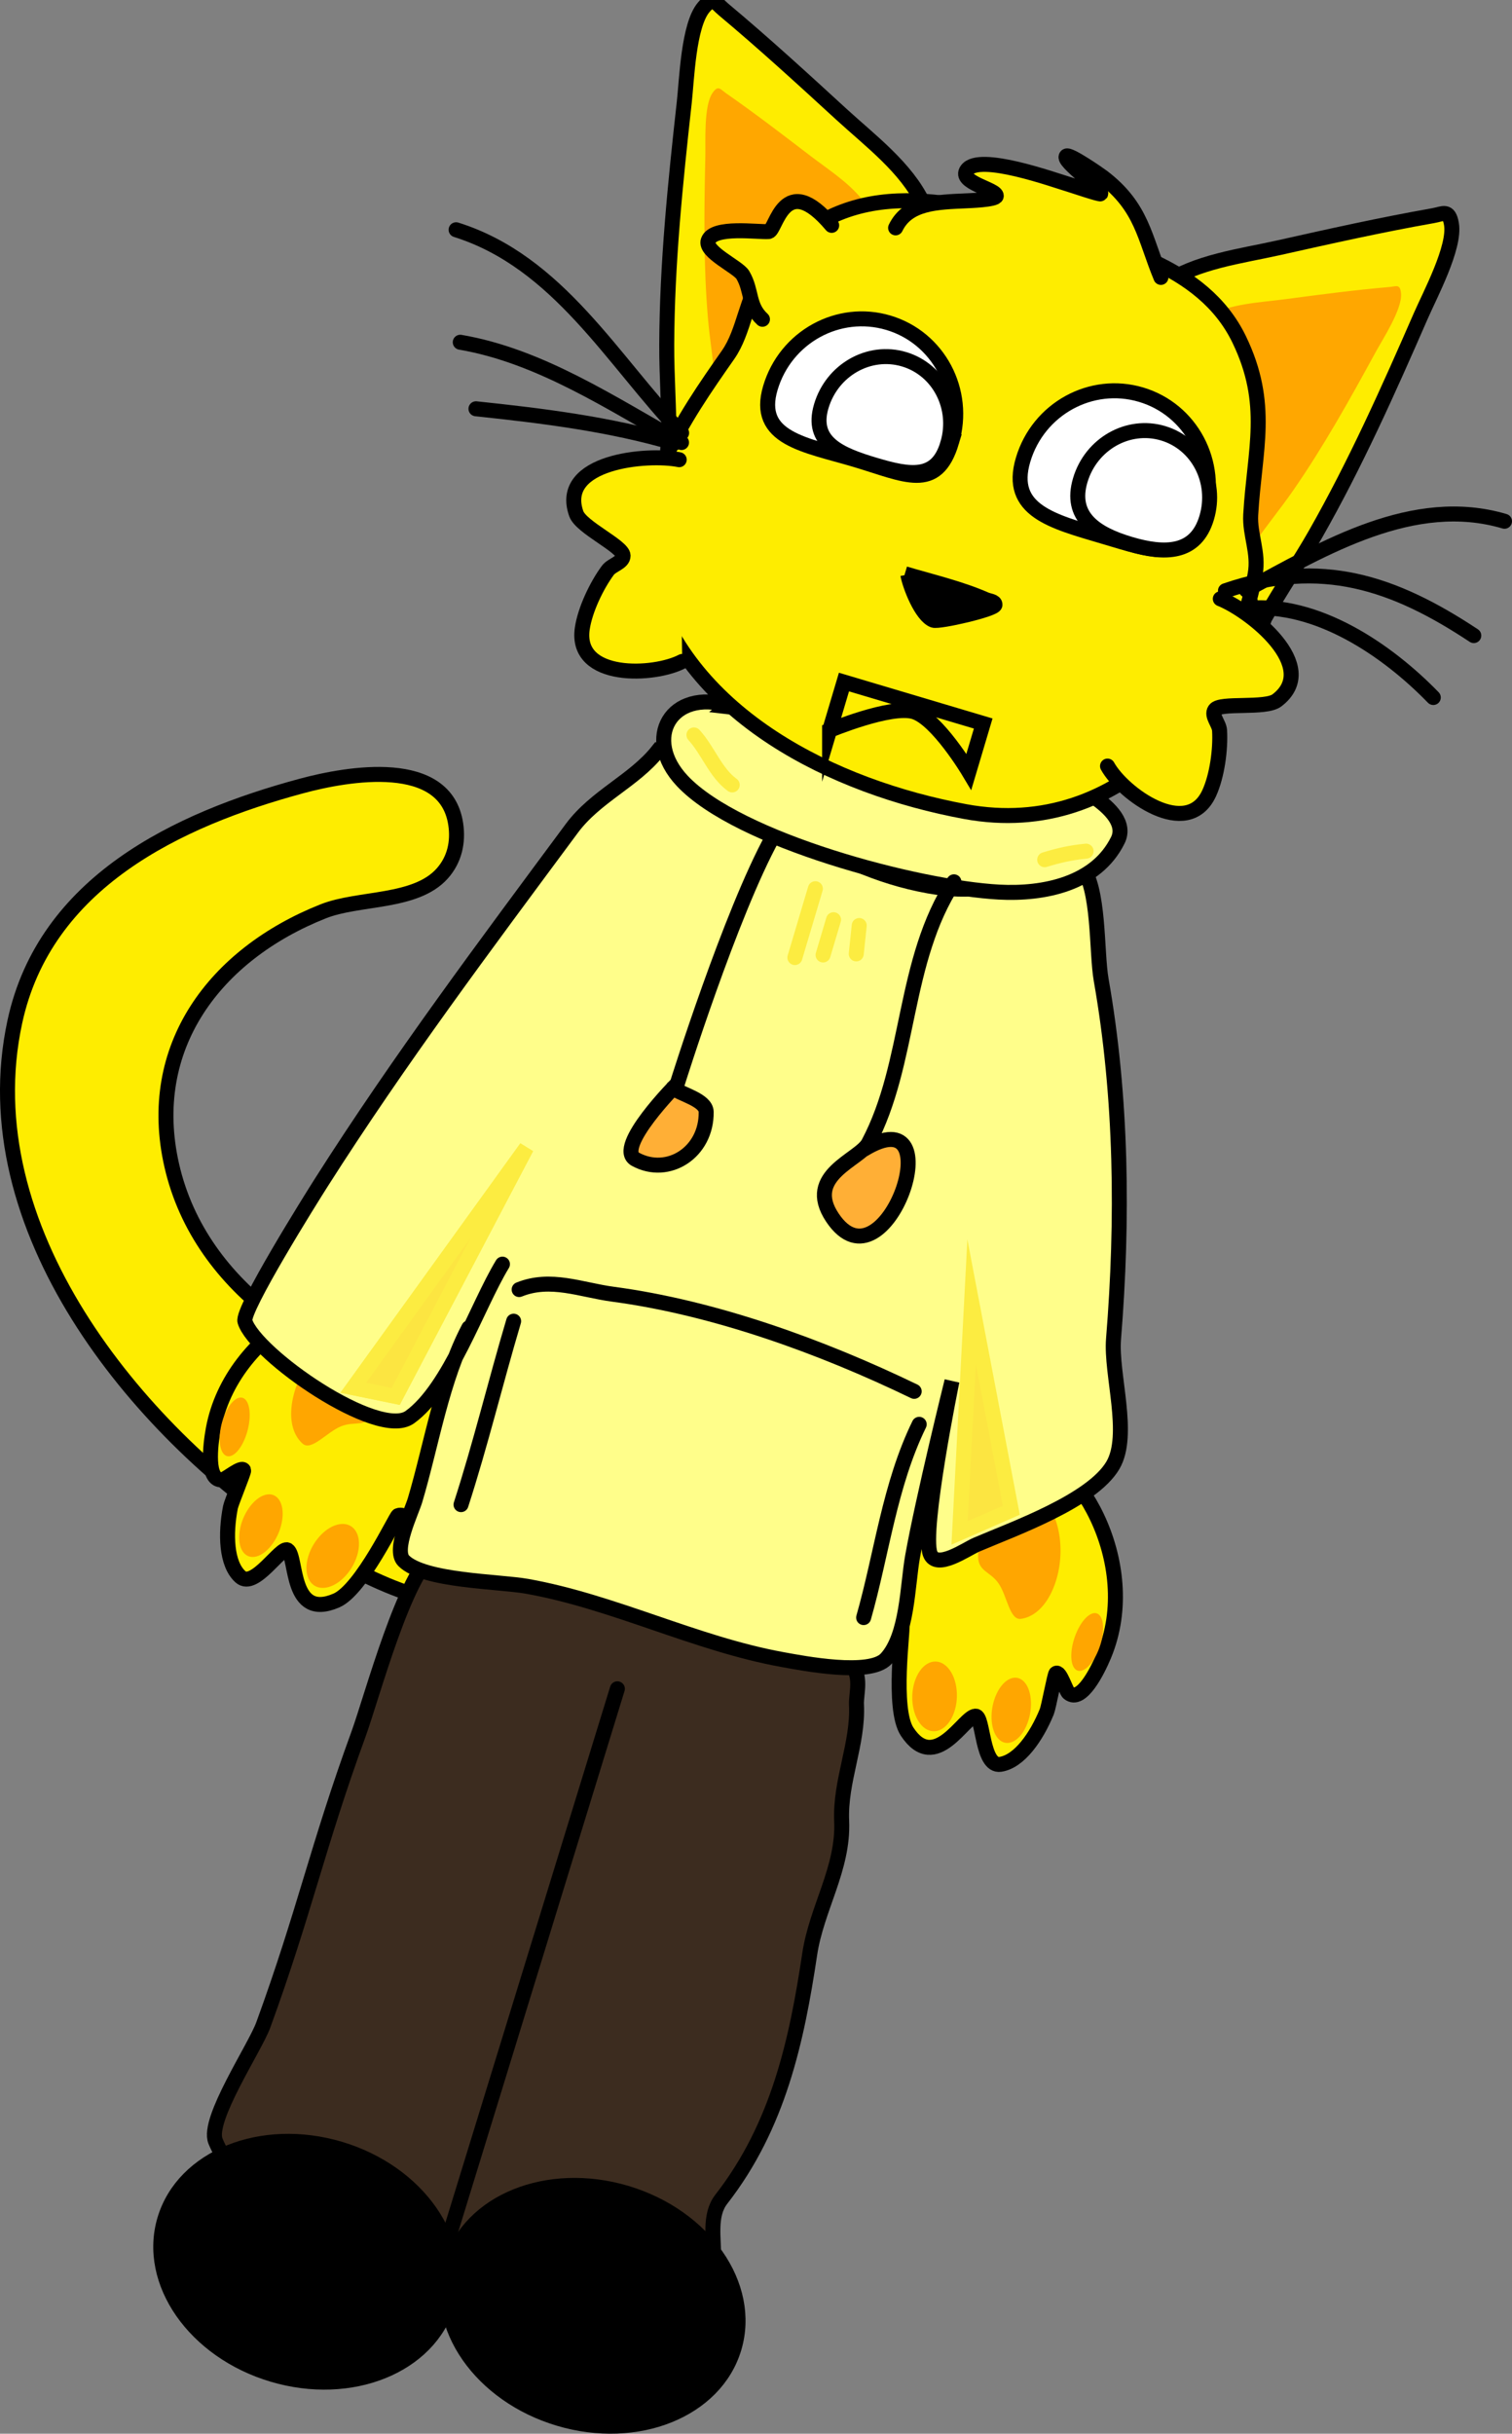 <svg version="1.1" xmlns="http://www.w3.org/2000/svg" xmlns:xlink="http://www.w3.org/1999/xlink" width="201.828" height="324.742" viewBox="0,0,201.828,324.742"><rect x="0" y="0" width="201.828" height="324.742" fill="#808080" stroke="none"/><g transform="translate(-239.773,-52.363)"><g data-paper-data="{&quot;isPaintingLayer&quot;:true}" fill-rule="nonzero" stroke-width="2" stroke-linejoin="miter" stroke-miterlimit="10" stroke-dasharray="" stroke-dashoffset="0" style="mix-blend-mode: normal"><g><path d="M363.113,252.732c3.72,-2.429 8.937,-7.508 12.81,-7.299c7.342,0.396 16.393,15.413 11.212,27.827c-0.849,2.033 -3.019,6.391 -4.717,5.013c-0.371,-0.301 -1.162,-3.003 -1.688,-2.617c-0.173,0.127 -0.97,4.478 -1.226,5.106c-1.367,3.348 -3.655,6.639 -6.196,7.027c-2.493,0.38 -2.264,-6.451 -3.31,-6.432c-1.571,0.028 -5.376,7.765 -9.133,2.078c-2.033,-3.077 -0.513,-13.718 -0.704,-13.993c-0.993,-1.428 -6.177,1.582 -7.282,-5.962c-1.016,-6.938 6.967,-12.427 10.128,-11.083z" fill="#feed00" stroke="#000000" stroke-linecap="round"/><path d="M379.764,265.518c-1.006,1.727 -2.349,2.675 -3.712,2.859c-1.509,0.204 -1.842,-3.061 -2.974,-4.713c-1.181,-1.724 -2.88,-1.559 -2.739,-3.945c0.116,-1.966 0.666,-3.944 1.623,-5.588c2.12,-3.638 5.585,-4.038 7.739,-0.894c2.154,3.144 2.182,8.642 0.063,12.28z" fill="#ffa600" stroke="none" stroke-linecap="butt"/><path d="M359.812,264.055c-0.992,2.141 -2.881,2.676 -4.221,1.195c-1.34,-1.481 -1.622,-4.417 -0.63,-6.558c0.992,-2.141 2.881,-2.676 4.221,-1.195c1.34,1.481 1.622,4.417 0.63,6.558z" fill="#ffa600" stroke="none" stroke-linecap="butt"/><path d="M366.921,281.369c-0.978,2.112 -2.844,2.639 -4.167,1.177c-1.323,-1.462 -1.602,-4.36 -0.624,-6.472c0.978,-2.112 2.844,-2.639 4.167,-1.177c1.323,1.462 1.602,4.36 0.624,6.472z" fill="#ffa600" stroke="none" stroke-linecap="butt"/><path d="M376.731,282.758c-0.965,2.084 -2.63,2.797 -3.718,1.594c-1.088,-1.203 -1.188,-3.868 -0.223,-5.951c0.965,-2.084 2.63,-2.797 3.718,-1.594c1.088,1.203 1.188,3.868 0.223,5.951z" fill="#ffa600" stroke="none" stroke-linecap="butt"/><path d="M386.23,272.94c-0.912,1.97 -2.249,2.906 -2.986,2.091c-0.737,-0.815 -0.595,-3.071 0.318,-5.041c0.912,-1.97 2.249,-2.906 2.986,-2.091c0.737,0.815 0.595,3.071 -0.318,5.041z" fill="#ffa600" stroke="none" stroke-linecap="butt"/></g><path d="M305.019,266.422c-8.477,1.133 -19.17,-4.832 -26.117,-9.45c-21.013,-13.966 -43.08,-40.78 -37.15,-68.26c4.011,-18.586 21.67,-26.994 38.251,-31.465c6.29,-1.697 19.236,-3.924 20.598,5.069c0.363,2.393 -0.14,4.74 -1.793,6.597c-3.573,4.011 -11.12,3.157 -15.905,5.058c-14.458,5.743 -23.809,18.123 -20.202,33.912c3.819,16.718 20.35,26.944 36.28,29.417c8.234,1.278 17.181,-0.197 24.756,4.372c22.457,13.543 -2.193,27.019 -17.629,25.381z" fill="#feed00" stroke="#000000" stroke-linecap="round"/><path d="M299.312,259.88c5.533,1.533 13.305,2.638 19.082,3.449c6.299,0.884 14.196,4.225 20.373,6.064c3.629,1.08 12.114,2.698 14.545,5.029c1.573,1.509 0.717,3.964 0.786,5.379c0.258,5.258 -2.209,10.194 -1.976,15.546c0.275,6.322 -3.346,11.633 -4.265,17.759c-1.718,11.452 -4.142,22.882 -11.8,32.71c-3.349,4.298 2.807,12.51 -6.57,12.955c-3.32,0.158 -12.775,4.637 -16.116,3.643c-4.847,-1.443 -9.325,-7.943 -14.95,-10.758c-7.162,-3.583 -18.378,-2.372 -23.581,-5.525c-2.604,-1.578 -5.389,-5.795 -6.307,-8.081c-1.152,-2.865 5.266,-12.422 6.383,-15.483c5.495,-15.05 7.212,-23.738 12.709,-38.803c1.806,-4.95 6.228,-21.668 10.326,-24.288z" fill="#3c2c1f" stroke="#000000" stroke-linecap="round"/><g><path d="M299.852,238.77c3.381,0.603 7.064,9.564 2.419,14.817c-5.05,5.712 -7.745,0.358 -9.357,1.01c-0.31,0.126 -4.857,9.866 -8.241,11.331c-6.255,2.707 -5.21,-5.852 -6.51,-6.734c-0.866,-0.587 -4.409,5.257 -6.288,3.575c-1.916,-1.714 -2.032,-5.72 -1.346,-9.271c0.129,-0.666 1.841,-4.745 1.766,-4.946c-0.229,-0.611 -2.369,1.219 -2.844,1.268c-2.176,0.225 -1.61,-4.61 -1.208,-6.776c2.451,-13.226 18.24,-20.85 24.604,-17.167c3.357,1.943 4.947,9.048 6.734,13.115z" fill="#feed00" stroke="#000000" stroke-linecap="round"/><path d="M285.415,230.345c3.523,-1.454 6.205,0.775 5.991,4.98c-0.097,1.899 -0.719,3.857 -1.696,5.566c-1.187,2.075 -2.519,1.008 -4.45,1.805c-1.851,0.764 -3.915,3.315 -5.067,2.319c-1.041,-0.9 -1.646,-2.428 -1.544,-4.424c0.215,-4.205 3.244,-8.793 6.767,-10.247z" fill="#ffa600" stroke="none" stroke-linecap="butt"/><path d="M300.266,245.131c1.931,-0.507 3.221,0.974 2.881,3.309c-0.34,2.335 -2.182,4.638 -4.114,5.146c-1.931,0.507 -3.221,-0.974 -2.881,-3.309c0.34,-2.335 2.182,-4.638 4.114,-5.146z" fill="#ffa600" stroke="none" stroke-linecap="butt"/><path d="M284.794,255.808c1.907,-0.501 3.181,0.96 2.845,3.264c-0.336,2.303 -2.154,4.577 -4.062,5.078c-1.907,0.501 -3.181,-0.96 -2.845,-3.264c0.336,-2.303 2.154,-4.577 4.062,-5.078z" fill="#ffa600" stroke="none" stroke-linecap="butt"/><path d="M275.201,251.823c1.569,-0.412 2.573,1.096 2.241,3.368c-0.331,2.272 -1.872,4.449 -3.441,4.861c-1.569,0.412 -2.573,-1.096 -2.241,-3.368c0.331,-2.272 1.872,-4.449 3.441,-4.861z" fill="#ffa600" stroke="none" stroke-linecap="butt"/><path d="M271.666,238.876c1.062,-0.279 1.669,1.236 1.356,3.384c-0.313,2.148 -1.428,4.115 -2.491,4.394c-1.062,0.279 -1.669,-1.236 -1.356,-3.384c0.313,-2.148 1.428,-4.115 2.491,-4.394z" fill="#ffa600" stroke="none" stroke-linecap="butt"/></g><path d="M306.841,221.044c-3.401,5.612 -7.039,16.598 -12.364,20.418c-4.246,3.047 -20.652,-8.37 -22.01,-12.779c-0.472,-1.534 8.841,-16.402 10.202,-18.541c10.442,-16.408 21.818,-31.567 33.427,-47.238c3.187,-4.302 8.327,-6.356 11.489,-10.349l1.114,0.378c11.749,6.227 21.324,15.195 35.044,17.651c5.491,0.983 9.948,0.283 14.912,-2.255c1.135,-0.58 4.296,-1.846 5.412,-0.513c2.511,2.999 2.024,11.492 2.694,15.296c2.764,15.689 2.94,32.042 1.648,47.932c-0.378,4.652 2.306,12.771 -0.082,16.838c-2.796,4.763 -13.285,8.488 -18.216,10.597c-1.372,0.587 -5.353,3.444 -6.179,1.198c-1.151,-3.129 2.914,-23.03 2.914,-23.03c0,0 -3.861,15.564 -5.263,23.429c-0.687,3.858 -0.667,10.553 -3.527,13.626c-2.178,2.341 -11.028,0.616 -13.885,0.097c-11.56,-2.102 -22.465,-7.7 -34.027,-9.763c-3.758,-0.671 -13.763,-0.699 -16.479,-3.407c-1.448,-1.444 1.019,-6.441 1.517,-8.116c2.194,-7.372 3.573,-16.177 7.169,-22.972" fill="#fffe8a" stroke="#000000" stroke-linecap="round"/><path d="M336.853,146.657c14.178,1.642 27.996,3.097 41.452,8.28c2.87,1.105 12.803,5.251 10.676,9.546c-2.891,5.837 -9.87,7.238 -15.855,6.917c-10.788,-0.579 -34.793,-6.865 -42.283,-14.839c-5.33,-5.675 -1.504,-12.368 6.21,-10.072z" fill="#fffe8a" stroke="#000000" stroke-linecap="round"/><g stroke-linecap="round"><path d="M361.92,79.596c-13.342,1.31 -18.27,13.454 -24.81,23.227c-0.719,1.074 -6.787,10.618 -7.975,10.084c-0.493,-0.221 -0.076,-1.08 -0.071,-1.62c0.044,-4.303 -0.31,-8.622 -0.293,-12.941c0.042,-10.777 1.148,-21.577 2.338,-32.3c0.342,-3.079 0.563,-10.274 2.576,-12.684c1.29,-1.544 1.619,-0.614 2.669,0.264c5.396,4.512 10.571,9.255 15.752,14.007c3.805,3.489 8.65,7.115 10.898,11.863z" fill="#feed00" stroke="#000000"/><path d="M355.068,80.443c-8.737,1.646 -11.282,9.957 -15.031,16.795c-0.412,0.752 -3.862,7.411 -4.678,7.128c-0.339,-0.117 -0.113,-0.709 -0.141,-1.066c-0.223,-2.845 -0.709,-5.678 -0.95,-8.531c-0.603,-7.122 -0.504,-14.321 -0.345,-21.473c0.046,-2.054 -0.229,-6.82 0.96,-8.53c0.762,-1.096 1.033,-0.5 1.778,0.018c3.828,2.665 7.525,5.495 11.225,8.331c2.717,2.083 6.131,4.194 7.893,7.199z" fill="#ffa700" stroke="none"/></g><g stroke-linecap="round"><path d="M395.07,90.276c4.316,-2.996 10.324,-3.722 15.362,-4.849c6.86,-1.535 13.712,-3.066 20.639,-4.287c1.348,-0.238 2.097,-0.88 2.445,1.102c0.543,3.093 -2.853,9.44 -4.092,12.279c-4.314,9.888 -8.741,19.801 -14.079,29.164c-2.139,3.752 -4.598,7.319 -6.706,11.071c-0.265,0.471 -0.331,1.423 -0.869,1.369c-1.296,-0.13 -1.797,-11.429 -1.885,-12.718c-0.796,-11.732 0.988,-24.716 -9.924,-32.505z" fill="#feed00" stroke="#000000"/><path d="M400.926,94.588c3.026,-1.726 7.037,-1.855 10.431,-2.305c4.622,-0.613 9.237,-1.223 13.884,-1.624c0.904,-0.078 1.437,-0.459 1.551,0.871c0.178,2.075 -2.437,6.069 -3.421,7.872c-3.428,6.28 -6.933,12.569 -11.006,18.442c-1.632,2.353 -3.466,4.566 -5.078,6.921c-0.203,0.296 -0.302,0.921 -0.654,0.854c-0.848,-0.162 -0.519,-7.655 -0.501,-8.512c0.161,-7.797 2.098,-16.27 -4.655,-22.053z" fill="#ffa700" stroke="none"/></g><path d="M378.044,82.022c10.005,2.978 22.271,5.581 27.133,15.619c4.206,8.683 2.045,14.716 1.546,23.413c-0.153,2.671 1.115,5.057 0.593,7.921c-3.169,17.361 -17.663,35.571 -38.703,31.682c-17.621,-3.257 -36.771,-12.769 -42.041,-30.462c-3.291,-11.048 4.688,-22.333 10.391,-30.492c2.209,-3.161 2.35,-7.583 4.811,-10.867c9.632,-12.855 22.674,-10.574 36.531,-6.45z" fill="#feed00" stroke="#000000" stroke-linecap="round"/><path d="M402.664,132.267c3.999,1.597 13.49,9.034 7.558,13.55c-1.544,1.175 -7.59,0.219 -8.286,1.266c-0.522,0.785 0.577,1.816 0.631,2.757c0.145,2.518 -0.328,6.054 -1.386,8.357c-2.911,6.336 -11.55,0.052 -13.572,-3.612" fill="#feed00" stroke="#000000" stroke-linecap="round"/><path d="M330.838,140.621c-3.697,1.962 -14.366,2.499 -13.339,-4.398c0.373,-2.507 1.911,-5.725 3.409,-7.754c0.56,-0.758 2.044,-1.02 2.036,-1.963c-0.01,-1.257 -5.596,-3.763 -6.246,-5.591c-2.497,-7.025 9.516,-8.062 13.738,-7.212" fill="#feed00" stroke="#000000" stroke-linecap="round"/><path d="M300.655,83.021c13.662,4.29 20.879,17.451 30.104,27.111" fill="none" stroke="#000000" stroke-linecap="round"/><path d="M301.21,98.031c10.694,1.823 20.245,8.209 29.535,13.381" fill="none" stroke="#000000" stroke-linecap="round"/><path d="M303.307,106.91c8.792,0.92 18.011,2.063 26.495,4.588" fill="none" stroke="#000000" stroke-linecap="round"/><path d="M406.129,131.098c10.424,-5.642 22.351,-12.77 34.471,-9.18" fill="none" stroke="#000000" stroke-linecap="round"/><path d="M403.352,131.188c12.741,-4.378 22.483,-1.076 33.147,5.984" fill="none" stroke="#000000" stroke-linecap="round"/><path d="M406.32,133.538c9.226,-0.844 18.624,5.558 24.776,11.898" fill="none" stroke="#000000" stroke-linecap="round"/><path d="M360.557,128.923c3.565,1.061 7.388,1.947 10.797,3.442c0.433,0.19 1.261,0.226 1.233,0.698c-0.036,0.618 -7.502,2.334 -8.221,2.06c-1.617,-0.615 -3.146,-4.594 -3.408,-6.081z" fill="#000000" stroke="#000000" stroke-linecap="round"/><path d="M366.804,111.314c-2.019,6.784 -6.197,4.367 -12.878,2.379c-6.681,-1.989 -13.336,-2.796 -11.317,-9.58c2.019,-6.784 9.072,-10.672 15.753,-8.683c6.681,1.989 10.461,9.1 8.441,15.884z" fill="#ffffff" stroke="#000000" stroke-linecap="butt"/><path d="M400.535,120.912c-2.019,6.784 -6.883,4.996 -13.565,3.007c-6.681,-1.989 -12.649,-3.424 -10.63,-10.208c2.019,-6.784 9.072,-10.672 15.753,-8.683c6.681,1.989 10.461,9.1 8.441,15.884z" fill="#ffffff" stroke="#000000" stroke-linecap="butt"/><path d="M366.273,111.585c-1.442,4.846 -5.036,4.223 -9.695,2.836c-4.659,-1.387 -8.62,-3.012 -7.178,-7.858c1.442,-4.846 6.389,-7.65 11.048,-6.263c4.659,1.387 7.267,6.439 5.825,11.285z" fill="#ffffff" stroke="#000000" stroke-linecap="butt"/><path d="M400.843,121.459c-1.442,4.846 -5.569,4.896 -10.228,3.51c-4.659,-1.387 -8.087,-3.686 -6.645,-8.532c1.442,-4.846 6.389,-7.65 11.048,-6.263c4.659,1.387 7.267,6.439 5.825,11.285z" fill="#ffffff" stroke="#000000" stroke-linecap="butt"/><path d="M359.322,82.769c1.63,-3.372 5.522,-3.426 9.362,-3.605c0.425,-0.02 4.012,-0.14 4.073,-0.64c0.111,-0.909 -5.134,-1.79 -3.91,-3.484c1.644,-2.275 11.591,1.332 13.767,1.98c0.313,0.093 3.982,1.333 4.076,1.208c0.402,-0.533 -5.232,-4.366 -4.57,-5.035c0.362,-0.365 4.456,2.487 4.858,2.794c5.267,4.027 5.555,8.081 7.758,13.391" fill="#feed00" stroke="#000000" stroke-linecap="round"/><path d="M341.548,94.967c-1.941,-1.79 -1.365,-3.776 -2.616,-5.91c-0.639,-1.089 -5.171,-3.069 -4.623,-4.59c0.721,-2.001 6.66,-1.089 8.067,-1.206c0.991,-0.083 2.022,-8.39 8.412,-0.827" fill="#feed00" stroke="#000000" stroke-linecap="round"/><path d="M329.604,197.537c1.042,0.846 4.41,1.582 4.432,3.193c0.076,5.404 -5.082,8.695 -9.434,6.324c-2.898,-1.579 5.574,-10.084 5.574,-10.084c0,0 7.083,-22.668 12.773,-32.976" fill="#ffaf36" stroke="#000000" stroke-linecap="round"/><path d="M355.059,205.744c12.244,-7.523 2.87,19.609 -4.165,9.103c-3.809,-5.688 3.609,-7.684 4.811,-9.953c5.675,-10.713 4.52,-24.342 11.404,-34.867" fill="#ffaf36" stroke="#000000" stroke-linecap="round"/><path d="M309.069,224.436c4.203,-1.705 8.282,0.056 12.504,0.619c13.618,1.816 27.886,7 40.229,12.963" fill="none" stroke="#000000" stroke-linecap="round"/><path d="M355.055,268.205c2.438,-8.559 3.45,-17.667 7.416,-25.786" fill="none" stroke="#000000" stroke-linecap="round"/><path d="M308.335,228.656c-2.429,8.162 -4.406,16.392 -7.023,24.479" fill="none" stroke="#000000" stroke-linecap="round"/><path d="M337.515,157.099c-2.25,-1.628 -3.221,-4.602 -5.114,-6.67" fill="none" stroke="#fcec41" stroke-linecap="round"/><path d="M379.221,167.079c1.871,-0.575 3.576,-0.962 5.529,-1.141" fill="none" stroke="#fcec41" stroke-linecap="round"/><path d="M345.877,180.134l2.734,-9.186" fill="none" stroke="#fcec41" stroke-linecap="round"/><path d="M351.038,175.085l-1.4,4.705" fill="none" stroke="#fcec41" stroke-linecap="round"/><path d="M354.465,175.861l-0.395,3.785" fill="none" stroke="#fcec41" stroke-linecap="round"/><path d="M286.932,237.535l23.112,-32.03l-17.452,33.192z" fill="#fce541" stroke="#fcec41" stroke-linecap="round"/><path d="M286.932,237.535l23.112,-32.03l-17.452,33.192z" fill="#fce541" stroke="#fcec41" stroke-linecap="round"/><path d="M367.861,256.91l1.608,-30.845l5.298,27.821z" fill="#fce541" stroke="#fcec41" stroke-linecap="round"/><path d="M322.182,277.707l-22.563,73.362" fill="none" stroke="#000000" stroke-linecap="round"/><path d="M299.542,359.781c-2.473,8.31 -12.937,12.529 -23.37,9.424c-10.434,-3.105 -16.887,-12.359 -14.413,-20.669c2.473,-8.31 12.937,-12.529 23.37,-9.424c10.434,3.105 16.887,12.359 14.413,20.669z" fill="#000000" stroke="#000000" stroke-linecap="butt"/><path d="M337.763,365.661c-2.473,8.31 -12.937,12.529 -23.37,9.424c-10.434,-3.105 -16.887,-12.359 -14.413,-20.669c2.473,-8.31 12.937,-12.529 23.37,-9.424c10.434,3.105 16.887,12.359 14.413,20.669z" fill="#000000" stroke="#000000" stroke-linecap="butt"/><path d="M350.513,149.811l1.916,-6.437l18.587,5.532l-1.916,6.437c0,0 -4.23,-7.087 -7.344,-8.014c-3.08,-0.917 -11.243,2.482 -11.243,2.482z" fill="none" stroke="#000000" stroke-linecap="butt"/></g></g></svg>